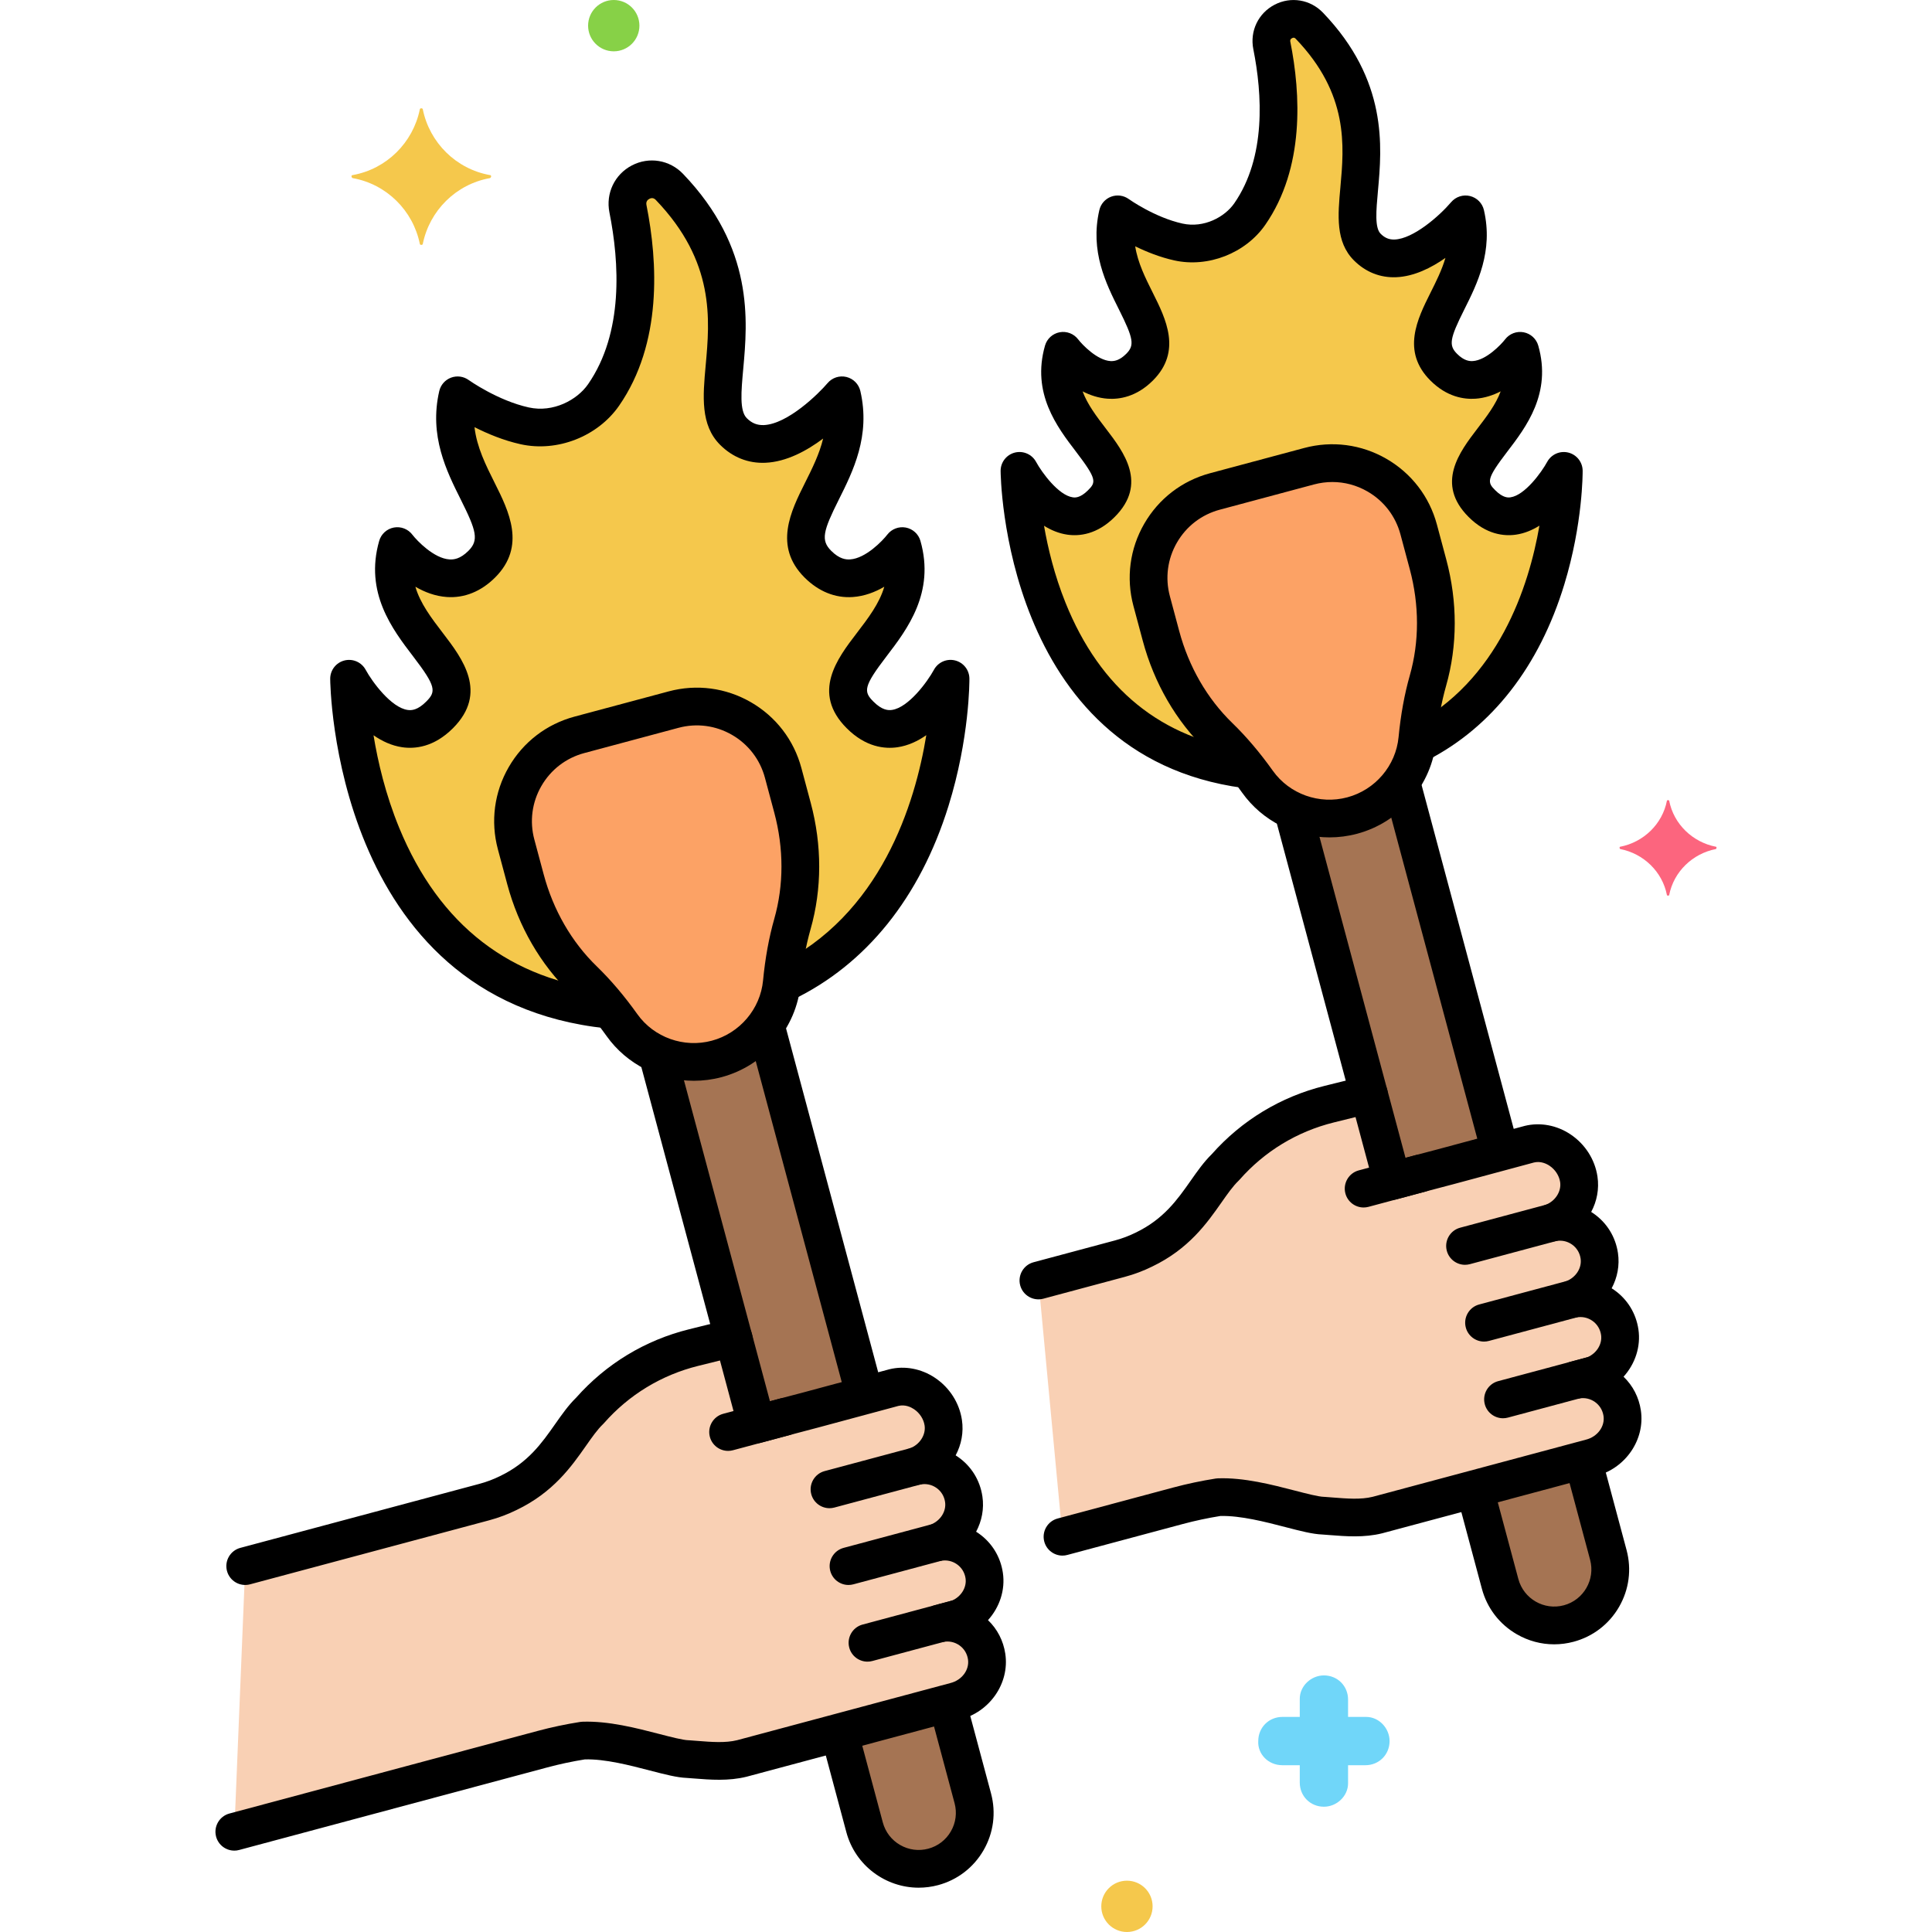<svg enable-background="new 0 0 256 256" height="512" viewBox="0 0 256 256" width="512" xmlns="http://www.w3.org/2000/svg"><g id="Layer_22"><g><g><path d="m130.737 219.509c-.449-3.015-3.288-4.95-6.174-4.409l2.382-.638c2.292-.897 3.835-3.219 3.467-5.694-.452-3.038-3.332-4.98-6.242-4.397 2.327-.878 3.902-3.221 3.531-5.719-.456-3.062-3.379-5.013-6.312-4.383 2.364-.854 3.973-3.23 3.598-5.75-.463-3.108-3.579-5.389-6.556-4.652-.046.011-13.263 3.589-14.467 3.876l-3.708.993-3.076-11.48-5.272 1.306c-5.327 1.319-10.124 4.235-13.748 8.356-2.852 2.745-4.5 7.893-10.794 10.912-1.021.504-2.091.908-3.191 1.202-3 .804-15.291 4.1-31.682 8.484l-1.444 35.2 40.82-10.938c1.774-.475 3.573-.856 5.387-1.141 5.055-.184 11.271 2.382 13.888 2.452 2.348.165 4.849.488 7.133-.078l28.296-7.582c2.669-.659 4.569-3.2 4.164-5.92z" fill="#f9d0b4"/></g><g><path d="m114.562 242.126c1.061 3.96 5.131 6.31 9.091 5.249s6.31-5.131 5.249-9.091l-3.369-12.575-14.34 3.842z" fill="#a57453"/></g><g><g><path d="m68.39 111.894 1.238 4.619c1.352 5.046 3.962 9.698 7.712 13.335 1.98 1.92 3.688 4.037 5.074 5.984 2.829 3.973 7.841 5.743 12.552 4.481 4.711-1.262 8.166-5.302 8.63-10.157.227-2.379.648-5.066 1.402-7.719 1.43-5.025 1.364-10.358.012-15.405l-1.238-4.619c-1.695-6.326-8.197-10.08-14.523-8.385l-12.475 3.343c-6.325 1.695-10.079 8.197-8.384 14.523z" fill="#fca265"/></g></g><g><path d="m94.966 140.313c-2.672.716-5.441.454-7.854-.63 3.747 13.985 9.788 36.529 13.144 49.054l14.34-3.842-13.144-49.054c-1.547 2.145-3.814 3.756-6.486 4.472z" fill="#a57453"/></g><g><path d="m214.949 187.258c-.449-3.015-3.288-4.95-6.174-4.41l2.382-.638c2.292-.897 3.835-3.219 3.467-5.694-.452-3.038-3.332-4.98-6.242-4.397 2.327-.878 3.902-3.221 3.531-5.719-.456-3.062-3.379-5.013-6.312-4.383 2.364-.854 3.973-3.23 3.597-5.75-.463-3.109-3.579-5.389-6.556-4.652-.046.011-13.263 3.589-14.467 3.876l-3.708.993-3.076-11.48-5.272 1.306c-5.327 1.319-10.124 4.235-13.748 8.356-2.852 2.745-4.5 7.893-10.794 10.912-1.021.504-2.091.908-3.191 1.202-1.498.401-5.311 1.424-10.793 2.893l3.194 33.952 15.293-4.098c1.774-.475 3.573-.856 5.387-1.141 5.055-.184 11.271 2.382 13.888 2.452 2.348.165 4.849.488 7.133-.077l28.296-7.582c2.669-.661 4.569-3.202 4.165-5.921z" fill="#f9d0b4"/></g><g><path d="m198.774 209.875c1.061 3.96 5.131 6.31 9.091 5.249s6.31-5.131 5.249-9.091l-3.369-12.575-14.34 3.842z" fill="#a57453"/></g><g><g><path d="m152.601 79.643 1.238 4.619c1.352 5.046 3.962 9.698 7.712 13.335 1.98 1.92 3.688 4.037 5.074 5.984 2.829 3.973 7.841 5.743 12.552 4.481 4.711-1.262 8.166-5.302 8.63-10.157.227-2.379.648-5.066 1.402-7.719 1.43-5.025 1.364-10.358.012-15.405l-1.238-4.619c-1.695-6.326-8.197-10.08-14.523-8.385l-12.475 3.343c-6.324 1.695-10.079 8.197-8.384 14.523z" fill="#fca265"/></g></g><g><path d="m179.178 108.062c-2.672.716-5.441.454-7.854-.63 3.747 13.985 9.788 36.529 13.144 49.054l14.34-3.842-13.144-49.054c-1.547 2.144-3.814 3.756-6.486 4.472z" fill="#a57453"/></g><g><path d="m113.96 94.736c-6.393-6.393 8.79-11.187 5.594-22.374 0 0-5.857 7.728-11.187 2.397-5.594-5.593 5.594-11.986 3.196-22.374 0 0-8.79 10.388-14.383 4.794-4.841-4.841 5.28-18.06-8.482-32.407-2.246-2.341-6.131-.291-5.497 2.89 1.446 7.251 1.966 17.185-3.228 24.677-2.079 2.999-6.256 5.02-10.451 4.092-4.726-1.045-8.885-4.047-8.885-4.047-2.397 10.388 8.79 16.781 3.196 22.374-5.331 5.331-11.187-2.397-11.187-2.397-3.196 11.188 11.987 15.982 5.594 22.375-6.112 6.112-11.986-4.794-11.986-4.794s-.081 40.43 34.626 43.862c-1.056-1.334-2.232-2.687-3.54-3.955-3.751-3.637-6.36-8.289-7.712-13.335l-1.238-4.619c-1.695-6.326 2.059-12.828 8.385-14.523l12.475-3.343c6.326-1.695 12.828 2.059 14.523 8.385l1.238 4.619c1.352 5.046 1.418 10.38-.012 15.405-.755 2.653-1.175 5.34-1.402 7.719-.008.087-.025.171-.035.258 22.621-10.545 22.385-40.472 22.385-40.472s-5.875 10.905-11.987 4.793z" fill="#f5c84c"/></g><g><path d="m207.209 62.393s-5.317 9.87-10.848 4.339c-5.785-5.785 7.955-10.124 5.062-20.249 0 0-5.3 6.994-10.125 2.17-5.062-5.062 5.062-10.847 2.893-20.249 0 0-7.955 9.401-13.017 4.339-4.381-4.381 4.779-16.345-7.676-29.329-2.032-2.119-5.549-.263-4.975 2.616 1.309 6.562 1.779 15.552-2.921 22.333-1.881 2.714-5.662 4.543-9.458 3.704-4.277-.946-8.041-3.663-8.041-3.663-2.169 9.401 7.955 15.187 2.893 20.249-4.824 4.824-10.125-2.17-10.125-2.17-2.893 10.125 10.848 14.464 5.062 20.249-5.531 5.531-10.848-4.339-10.848-4.339s-.071 35.815 30.346 39.584c-1.137-1.47-2.434-2.977-3.881-4.38-3.751-3.637-6.36-8.289-7.712-13.335l-1.238-4.619c-1.695-6.326 2.059-12.828 8.385-14.523l12.475-3.343c6.326-1.695 12.828 2.059 14.523 8.385l1.238 4.619c1.352 5.046 1.418 10.38-.012 15.405-.755 2.653-1.175 5.34-1.402 7.719-.024.254-.061.505-.102.755 19.715-9.848 19.504-36.267 19.504-36.267z" fill="#f5c84c"/></g><g><path d="m227.376 112.2c-3.1-.6-5.6-3-6.2-6.1 0-.1-.3-.1-.3 0-.6 3.1-3.1 5.5-6.2 6.1-.1 0-.1.2 0 .3 3.1.6 5.6 3 6.2 6.1 0 .1.3.1.3 0 .6-3.1 3.1-5.5 6.2-6.1.1-.1.1-.3 0-.3z" fill="#fc657e"/></g><g><path d="m169.926 233.9h2.3v2.3c0 1.8 1.4 3.2 3.2 3.2 1.7 0 3.2-1.4 3.2-3.1v-.1-2.3h2.3c1.8 0 3.2-1.4 3.2-3.2 0-1.7-1.4-3.2-3.1-3.2h-.1-2.3v-2.3c0-1.8-1.4-3.2-3.2-3.2-1.7 0-3.2 1.4-3.2 3.1v.1 2.3h-2.3c-1.8 0-3.2 1.4-3.2 3.2-.1 1.7 1.3 3.2 3.2 3.2-.1 0-.1 0 0 0z" fill="#70d6f9"/></g><g><circle cx="81.326" cy="3.4" fill="#87d147" r="3.4"/></g><g><circle cx="149.326" cy="252.6" fill="#f5c84c" r="3.4"/></g><g><path d="m46.726 23.2c4.5-.8 8-4.3 8.9-8.7 0-.2.4-.2.4 0 .9 4.4 4.4 7.9 8.9 8.7.2 0 .2.3 0 .4-4.5.8-8 4.3-8.9 8.7 0 .2-.4.2-.4 0-.9-4.4-4.4-7.9-8.9-8.7-.2-.1-.2-.4 0-.4z" fill="#f5c84c"/></g><g><path d="m96.476 192.25c-1.104 0-2.114-.736-2.414-1.854-.357-1.333.435-2.705 1.768-3.062l7.529-2.017c1.336-.353 2.705.435 3.062 1.768s-.435 2.705-1.768 3.062l-7.529 2.017c-.217.058-.435.086-.648.086z"/></g><g><path d="m109.912 199.844c-1.104 0-2.114-.736-2.414-1.854-.357-1.333.434-2.705 1.768-3.062l11.477-3.075c1.338-.354 2.705.434 3.062 1.768.357 1.333-.434 2.705-1.768 3.062l-11.477 3.075c-.217.058-.435.086-.648.086z"/></g><g><path d="m112.43 210.017c-1.104 0-2.114-.736-2.414-1.854-.357-1.333.435-2.705 1.768-3.062l11.51-3.084c1.337-.354 2.705.434 3.062 1.768.357 1.333-.435 2.705-1.768 3.062l-11.51 3.084c-.216.058-.434.086-.648.086z"/></g><g><path d="m114.945 220.177c-1.104 0-2.114-.736-2.414-1.854-.357-1.333.435-2.705 1.768-3.062l11.999-3.215c1.336-.355 2.705.435 3.062 1.768s-.435 2.705-1.768 3.062l-11.999 3.215c-.216.058-.434.086-.648.086z"/></g><g><path d="m31.047 245.217c-1.104 0-2.114-.736-2.414-1.854-.357-1.333.435-2.705 1.768-3.062l40.82-10.938c1.852-.496 3.751-.898 5.646-1.196.098-.016.197-.025.296-.029 3.45-.126 7.19.844 10.194 1.623 1.533.397 3.118.809 3.853.829.036.001.072.002.108.005l1.042.079c1.93.153 3.753.297 5.316-.09l28.25-7.57c1.537-.381 2.544-1.754 2.338-3.138-.113-.758-.513-1.416-1.126-1.853-.619-.44-1.367-.605-2.115-.467-1.319.248-2.6-.594-2.898-1.903-.297-1.311.493-2.622 1.791-2.969l2.229-.597c1.222-.531 1.973-1.755 1.795-2.953-.114-.763-.519-1.425-1.142-1.862-.626-.44-1.388-.602-2.136-.45-1.272.259-2.536-.51-2.895-1.762-.359-1.251.302-2.569 1.521-3.028 1.311-.495 2.126-1.762 1.94-3.013-.115-.772-.526-1.438-1.157-1.875-.637-.441-1.403-.592-2.157-.432-1.286.274-2.565-.491-2.928-1.755-.362-1.264.317-2.593 1.554-3.04 1.313-.475 2.161-1.777 1.975-3.03-.127-.851-.651-1.66-1.404-2.164-.385-.258-1.167-.655-2.079-.43l-.765.207c-8.521 2.302-13.009 3.504-13.723 3.674l-3.641.977c-1.335.357-2.705-.435-3.062-1.768l-2.441-9.111-2.892.716c-4.855 1.203-9.168 3.824-12.471 7.58-.046.052-.094.102-.144.15-.739.711-1.438 1.708-2.248 2.861-1.929 2.749-4.33 6.168-9.199 8.504-1.139.563-2.367 1.026-3.625 1.363l-2.739.734c-5.16 1.383-15.717 4.213-28.944 7.75-1.335.358-2.705-.435-3.061-1.769-.357-1.334.436-2.705 1.769-3.061 13.226-3.537 23.782-6.367 28.942-7.75l2.74-.734c.94-.252 1.859-.598 2.73-1.028 3.716-1.783 5.536-4.375 7.295-6.881.897-1.277 1.745-2.486 2.796-3.516 3.971-4.485 9.141-7.616 14.958-9.057l5.272-1.306c1.319-.327 2.663.463 3.016 1.78l2.429 9.065 1.293-.347c.518-.124 3.239-.843 13.646-3.654.545-.147.867-.234.874-.235 2.025-.502 4.234-.09 6.056 1.13 1.931 1.293 3.231 3.328 3.567 5.582.245 1.646-.075 3.279-.832 4.692.098.062.195.125.29.191 1.779 1.232 2.936 3.097 3.256 5.25.243 1.633-.078 3.263-.834 4.676.113.071.224.145.333.221 1.754 1.233 2.895 3.086 3.212 5.218.34 2.29-.438 4.584-1.97 6.278 1.234 1.182 2.037 2.732 2.294 4.464.582 3.905-2.069 7.733-6.035 8.716l-28.25 7.57c-2.397.593-4.82.402-6.959.232l-.956-.073c-1.292-.047-2.891-.462-4.906-.985-2.642-.686-5.929-1.547-8.612-1.47-1.67.267-3.343.625-4.975 1.062l-40.82 10.938c-.217.06-.435.088-.649.088z"/></g><g><path d="m121.734 250.129c-4.381 0-8.401-2.927-9.587-7.355l-3.172-11.838c-.357-1.333.435-2.705 1.768-3.062 1.336-.355 2.705.435 3.062 1.768l3.172 11.838c.34 1.27 1.155 2.332 2.293 2.989 1.139.657 2.466.833 3.736.492 1.27-.34 2.332-1.155 2.989-2.293.658-1.139.832-2.465.492-3.735l-3.126-11.666c-.357-1.333.434-2.705 1.768-3.062 1.338-.353 2.705.435 3.062 1.768l3.126 11.666c.686 2.56.333 5.234-.992 7.529s-3.465 3.938-6.025 4.624c-.857.228-1.718.337-2.566.337z"/></g><g><g><path d="m91.951 143.209c-4.522 0-8.89-2.158-11.574-5.927-1.536-2.157-3.144-4.055-4.778-5.639-3.983-3.863-6.883-8.871-8.387-14.483l-1.238-4.619c-.992-3.705-.483-7.574 1.435-10.895s5.014-5.697 8.719-6.69l12.475-3.343c3.704-.991 7.573-.483 10.895 1.435 3.321 1.918 5.697 5.014 6.69 8.719l1.237 4.619c1.504 5.612 1.497 11.4-.021 16.736-.624 2.19-1.067 4.637-1.318 7.272-.559 5.849-4.767 10.806-10.472 12.334-1.213.325-2.444.481-3.663.481zm-21.146-31.962 1.238 4.619c1.27 4.739 3.703 8.954 7.038 12.188 1.852 1.795 3.659 3.924 5.371 6.328 2.203 3.095 6.171 4.508 9.869 3.516 3.699-.991 6.427-4.198 6.788-7.979.28-2.937.78-5.684 1.486-8.166 1.271-4.467 1.271-9.334.001-14.074l-1.237-4.619c-.647-2.415-2.196-4.433-4.36-5.683-2.165-1.25-4.687-1.583-7.101-.935l-12.475 3.343c-2.415.646-4.433 2.195-5.683 4.36-1.25 2.166-1.582 4.688-.935 7.102z"/></g></g><g><path d="m114.366 186.542c-1.104 0-2.114-.736-2.414-1.854l-12.831-47.888c-.357-1.333.434-2.705 1.768-3.062 1.336-.355 2.705.435 3.062 1.768l12.832 47.888c.357 1.333-.435 2.705-1.768 3.062-.217.058-.435.086-.649.086z"/></g><g><path d="m97.269 180.093c-1.104 0-2.114-.736-2.414-1.854l-10.062-37.551c-.357-1.333.434-2.705 1.768-3.062 1.335-.355 2.705.435 3.062 1.768l10.062 37.551c.357 1.333-.434 2.705-1.768 3.062-.216.058-.434.086-.648.086z"/></g><g><path d="m180.687 159.998c-1.104 0-2.114-.736-2.414-1.854-.357-1.333.435-2.705 1.768-3.062l7.529-2.017c1.336-.353 2.705.435 3.062 1.768s-.435 2.705-1.768 3.062l-7.529 2.017c-.216.058-.434.086-.648.086z"/></g><g><path d="m194.124 167.593c-1.104 0-2.114-.736-2.414-1.854-.357-1.333.435-2.705 1.768-3.062l11.476-3.075c1.338-.355 2.705.435 3.062 1.768s-.435 2.705-1.768 3.062l-11.476 3.075c-.217.058-.435.086-.648.086z"/></g><g><path d="m196.642 177.766c-1.104 0-2.114-.736-2.414-1.854-.357-1.333.435-2.705 1.768-3.062l11.51-3.084c1.337-.355 2.705.434 3.062 1.768.357 1.333-.435 2.705-1.768 3.062l-11.51 3.084c-.216.058-.434.086-.648.086z"/></g><g><path d="m199.157 187.926c-1.104 0-2.114-.736-2.414-1.854-.357-1.333.434-2.705 1.768-3.062l11.999-3.215c1.333-.355 2.704.435 3.062 1.768.357 1.333-.434 2.705-1.768 3.062l-11.999 3.215c-.216.058-.434.086-.648.086z"/></g><g><path d="m140.786 206.126c-1.104 0-2.114-.736-2.414-1.854-.357-1.333.434-2.705 1.768-3.062l15.293-4.098c1.856-.497 3.756-.899 5.647-1.196.098-.016.197-.025.296-.029 3.447-.126 7.19.844 10.194 1.623 1.533.397 3.118.809 3.853.829.036.001.072.002.108.005l1.043.08c1.929.153 3.752.297 5.313-.09l28.25-7.57c1.537-.381 2.544-1.754 2.338-3.138-.113-.757-.513-1.415-1.126-1.853-.619-.44-1.368-.605-2.115-.467-1.316.249-2.6-.594-2.898-1.903-.297-1.31.493-2.621 1.791-2.969l2.229-.598c1.223-.531 1.973-1.754 1.795-2.952-.114-.764-.519-1.426-1.141-1.863-.627-.441-1.387-.6-2.136-.451-1.273.256-2.536-.51-2.895-1.762-.359-1.251.303-2.569 1.521-3.028 1.311-.495 2.126-1.761 1.94-3.013-.115-.771-.526-1.437-1.157-1.875-.637-.441-1.404-.594-2.157-.432-1.286.275-2.565-.491-2.928-1.755-.362-1.264.317-2.593 1.554-3.04 1.313-.475 2.161-1.777 1.975-3.031-.127-.851-.652-1.66-1.404-2.164-.384-.257-1.165-.655-2.078-.43l-.558.151c-8.522 2.303-13.209 3.558-13.93 3.73l-3.641.977c-.641.172-1.323.082-1.897-.25s-.993-.877-1.165-1.518l-2.441-9.111-2.892.716c-4.855 1.203-9.168 3.824-12.471 7.58-.046.052-.094.102-.144.15-.739.711-1.438 1.708-2.248 2.861-1.929 2.749-4.33 6.168-9.199 8.504-1.139.563-2.368 1.026-3.625 1.363l-10.792 2.893c-1.336.356-2.705-.434-3.062-1.768-.357-1.333.435-2.705 1.768-3.062l10.793-2.892c.94-.252 1.859-.598 2.73-1.029 3.717-1.783 5.536-4.375 7.296-6.881.896-1.277 1.745-2.486 2.795-3.516 3.971-4.485 9.141-7.616 14.958-9.057l5.272-1.306c1.32-.329 2.663.463 3.016 1.78l2.429 9.065 1.293-.346c.445-.107 2.74-.708 13.852-3.711.408-.11.643-.173.649-.175 2.042-.505 4.252-.095 6.074 1.126 1.932 1.293 3.232 3.328 3.567 5.582.245 1.646-.075 3.279-.832 4.693.098.062.195.125.291.191 1.779 1.232 2.935 3.097 3.255 5.25.243 1.633-.078 3.263-.834 4.676.113.071.225.145.334.222 1.753 1.233 2.894 3.086 3.211 5.218.341 2.29-.437 4.583-1.969 6.277 1.234 1.182 2.037 2.732 2.294 4.464.582 3.905-2.07 7.733-6.036 8.716l-28.25 7.57c-2.395.594-4.819.401-6.957.232l-.958-.073c-1.292-.047-2.891-.462-4.906-.985-2.642-.686-5.938-1.54-8.612-1.47-1.667.267-3.34.624-4.975 1.062l-15.293 4.098c-.218.061-.435.089-.649.089z"/></g><g><path d="m205.928 217.881c-1.719 0-3.416-.451-4.945-1.334-2.295-1.325-3.938-3.465-4.624-6.025l-3.146-11.74c-.357-1.333.435-2.705 1.768-3.062 1.336-.355 2.705.434 3.062 1.768l3.146 11.74c.703 2.622 3.407 4.187 6.029 3.481 2.622-.702 4.183-3.407 3.48-6.029l-3.102-11.578c-.357-1.333.435-2.705 1.768-3.062 1.338-.354 2.705.434 3.062 1.768l3.102 11.578c.686 2.56.334 5.234-.991 7.53s-3.465 3.938-6.025 4.624c-.854.228-1.722.341-2.584.341z"/></g><g><g><path d="m176.163 110.958c-4.521 0-8.889-2.158-11.574-5.927-1.535-2.157-3.143-4.054-4.778-5.639-3.982-3.862-6.883-8.87-8.387-14.483l-1.238-4.619c-.993-3.705-.483-7.574 1.435-10.896 1.917-3.321 5.014-5.697 8.718-6.69l12.475-3.343c3.704-.991 7.574-.482 10.896 1.435 3.321 1.918 5.697 5.014 6.69 8.719l1.237 4.619c1.504 5.613 1.497 11.4-.021 16.736-.624 2.19-1.067 4.637-1.318 7.272-.559 5.849-4.767 10.806-10.472 12.334-1.213.325-2.444.482-3.663.482zm.382-47.089c-.813 0-1.631.107-2.438.323l-12.475 3.343c-2.415.646-4.432 2.195-5.682 4.36s-1.582 4.687-.935 7.102l1.237 4.619c1.27 4.74 3.704 8.954 7.038 12.188 1.853 1.795 3.66 3.925 5.371 6.329 2.203 3.094 6.168 4.508 9.869 3.516 3.699-.991 6.427-4.198 6.789-7.979.28-2.937.78-5.684 1.486-8.166 1.271-4.467 1.271-9.333.001-14.074l-1.237-4.619c-.647-2.415-2.196-4.433-4.36-5.683-1.441-.834-3.042-1.259-4.664-1.259z"/></g></g><g><path d="m181.391 147.506c-1.104 0-2.114-.736-2.414-1.854l-9.934-37.074c-.357-1.333.434-2.705 1.768-3.062 1.333-.355 2.705.435 3.062 1.768l9.934 37.074c.357 1.333-.435 2.705-1.768 3.062-.217.058-.435.086-.648.086z"/></g><g><path d="m198.646 154.543c-1.104 0-2.114-.736-2.414-1.854l-12.845-47.937c-.357-1.333.435-2.705 1.768-3.062 1.338-.354 2.705.435 3.062 1.768l12.845 47.937c.357 1.333-.435 2.705-1.768 3.062-.216.058-.434.086-.648.086z"/></g><g><path d="m80.631 136.277c-.087 0-.174-.004-.263-.014-36.28-3.792-36.615-45.902-36.614-46.327.002-1.145.781-2.141 1.891-2.42 1.106-.279 2.267.231 2.81 1.239.867 1.596 3.371 5.001 5.556 5.317.51.077 1.318.039 2.462-1.105 1.33-1.331 1.327-1.994-1.737-5.999-2.723-3.561-6.453-8.437-4.493-15.295.26-.911 1.013-1.596 1.944-1.771.927-.174 1.879.193 2.453.948.617.802 2.856 3.142 4.916 3.276.55.037 1.416-.042 2.511-1.137 1.404-1.404 1.07-2.633-1.002-6.772-1.886-3.767-4.233-8.455-2.862-14.396.188-.816.773-1.484 1.557-1.778s1.664-.177 2.343.313c.035.025 3.821 2.717 7.962 3.633 3.257.719 6.418-1.002 7.855-3.076 4.731-6.824 4.15-16.146 2.831-22.765-.505-2.533.69-5.036 2.976-6.228 2.273-1.187 4.998-.737 6.777 1.118 9.433 9.834 8.557 19.479 7.977 25.86-.27 2.971-.503 5.537.469 6.51.672.671 1.365.946 2.257.918 3.169-.132 7.265-4.16 8.45-5.56.612-.722 1.576-1.037 2.498-.815.919.223 1.634.946 1.847 1.868 1.371 5.941-.976 10.63-2.862 14.397-2.072 4.139-2.406 5.367-1.002 6.771 1.094 1.094 1.952 1.175 2.512 1.137 2.06-.134 4.299-2.474 4.921-3.283.576-.748 1.527-1.111 2.453-.936.927.177 1.679.857 1.938 1.765 1.959 6.859-1.77 11.735-4.493 15.295-3.063 4.005-3.067 4.668-1.737 5.999 1.144 1.144 1.954 1.181 2.462 1.105 2.185-.316 4.688-3.722 5.558-5.322.544-1.001 1.697-1.511 2.804-1.233 1.105.276 1.885 1.264 1.895 2.403.002.318.029 7.892-2.777 16.897-3.772 12.109-10.912 20.985-20.646 25.668-1.247.598-2.738.075-3.337-1.169s-.075-2.738 1.169-3.337c13.881-6.678 18.405-21.524 19.88-30.563-1.134.791-2.415 1.396-3.815 1.601-1.677.246-4.203.009-6.728-2.516-4.712-4.711-1.237-9.254 1.301-12.572 1.542-2.016 3.031-3.963 3.675-6.18-1.214.708-2.627 1.258-4.171 1.364-2.333.162-4.545-.736-6.399-2.589-4.141-4.142-1.808-8.801.067-12.546.943-1.884 1.904-3.803 2.398-5.863-2.147 1.608-4.859 3.091-7.652 3.208-2.273.1-4.349-.728-6-2.379-2.628-2.628-2.281-6.451-1.913-10.498.557-6.129 1.25-13.757-6.605-21.947-.251-.262-.54-.312-.856-.146-.226.118-.476.355-.384.816 1.509 7.568 2.105 18.325-3.625 26.591-2.828 4.081-8.192 6.183-13.044 5.109-2.28-.504-4.419-1.404-6.115-2.265.3 2.645 1.497 5.037 2.667 7.373 1.875 3.745 4.208 8.404.066 12.546-1.854 1.853-4.07 2.75-6.398 2.589-1.544-.106-2.957-.656-4.171-1.364.644 2.217 2.134 4.165 3.675 6.18 2.538 3.317 6.012 7.86 1.301 12.572-2.524 2.524-5.051 2.763-6.728 2.516-1.391-.204-2.664-.802-3.793-1.585.572 3.499 1.591 7.86 3.403 12.265 5.325 12.941 14.745 20.206 27.997 21.592 1.374.144 2.37 1.373 2.227 2.746-.14 1.291-1.225 2.246-2.489 2.246z"/></g><g><path d="m165.021 104.424c-.111 0-.224-.008-.337-.023-31.804-4.285-32.098-41.636-32.097-42.013.002-1.145.781-2.141 1.891-2.42 1.11-.276 2.268.232 2.81 1.239.767 1.41 2.966 4.417 4.853 4.69.26.038.954.139 2.026-.933 1.064-1.064 1.208-1.455-1.593-5.116-2.495-3.262-5.912-7.729-4.106-14.052.26-.911 1.013-1.596 1.944-1.771.931-.171 1.88.192 2.453.947.541.703 2.502 2.757 4.275 2.872.452.025 1.167-.038 2.089-.96 1.122-1.122.979-1.998-.951-5.854-1.724-3.443-3.87-7.729-2.61-13.189.188-.816.773-1.484 1.557-1.778.783-.294 1.664-.177 2.343.313.031.022 3.421 2.432 7.117 3.249 2.848.629 5.608-.875 6.863-2.687 4.234-6.108 3.71-14.476 2.524-20.42-.478-2.397.654-4.765 2.816-5.893 2.153-1.123 4.73-.698 6.415 1.058 8.612 8.978 7.813 17.771 7.284 23.59-.239 2.63-.445 4.901.356 5.702.556.556 1.126.79 1.859.762 2.466-.099 5.898-3.09 7.483-4.952.612-.719 1.579-1.033 2.498-.81.918.224 1.632.944 1.845 1.865 1.26 5.46-.886 9.746-2.61 13.189-1.931 3.857-2.073 4.732-.951 5.854.922.923 1.634.986 2.089.96 1.773-.115 3.734-2.169 4.281-2.879.576-.748 1.525-1.111 2.454-.934.927.177 1.678.857 1.937 1.765 1.806 6.322-1.611 10.79-4.106 14.052-2.801 3.662-2.657 4.052-1.592 5.117 1.071 1.07 1.764.97 2.025.933 1.887-.272 4.086-3.281 4.856-4.695.545-1 1.698-1.507 2.804-1.232 1.105.277 1.885 1.264 1.895 2.403.002.282.027 7.008-2.428 15.061-3.305 10.839-9.566 18.892-18.108 23.286-1.226.631-2.735.148-3.367-1.08-.631-1.228-.148-2.735 1.08-3.367 11.685-6.011 15.71-18.599 17.096-26.619-.938.586-1.976 1.025-3.097 1.19-1.573.229-3.938.01-6.291-2.344-4.411-4.411-1.193-8.618 1.156-11.69 1.245-1.628 2.453-3.206 3.096-4.95-1 .512-2.125.89-3.339.973-1.525.101-3.792-.229-5.975-2.413-3.869-3.869-1.715-8.171.016-11.628.748-1.494 1.508-3.012 1.979-4.616-1.88 1.318-4.162 2.459-6.512 2.557-2.123.093-4.065-.68-5.608-2.222-2.457-2.457-2.138-5.97-1.799-9.69.5-5.499 1.122-12.342-5.913-19.676-.077-.08-.221-.229-.494-.086-.291.152-.245.383-.225.482 1.375 6.894 1.915 16.696-3.318 24.247-2.614 3.771-7.575 5.711-12.052 4.72-1.907-.421-3.707-1.146-5.186-1.869.342 2.186 1.347 4.192 2.329 6.154 1.731 3.457 3.885 7.759.016 11.628-2.183 2.182-4.454 2.513-5.975 2.412-1.214-.083-2.34-.461-3.339-.973.644 1.744 1.851 3.322 3.096 4.95 2.35 3.072 5.567 7.279 1.157 11.69-2.356 2.355-4.721 2.573-6.292 2.344-1.111-.163-2.142-.596-3.073-1.175.514 2.966 1.381 6.55 2.841 10.183 4.606 11.461 12.739 18.054 24.174 19.594 1.368.184 2.328 1.443 2.144 2.812-.173 1.254-1.246 2.165-2.478 2.166z"/></g></g></g></svg>